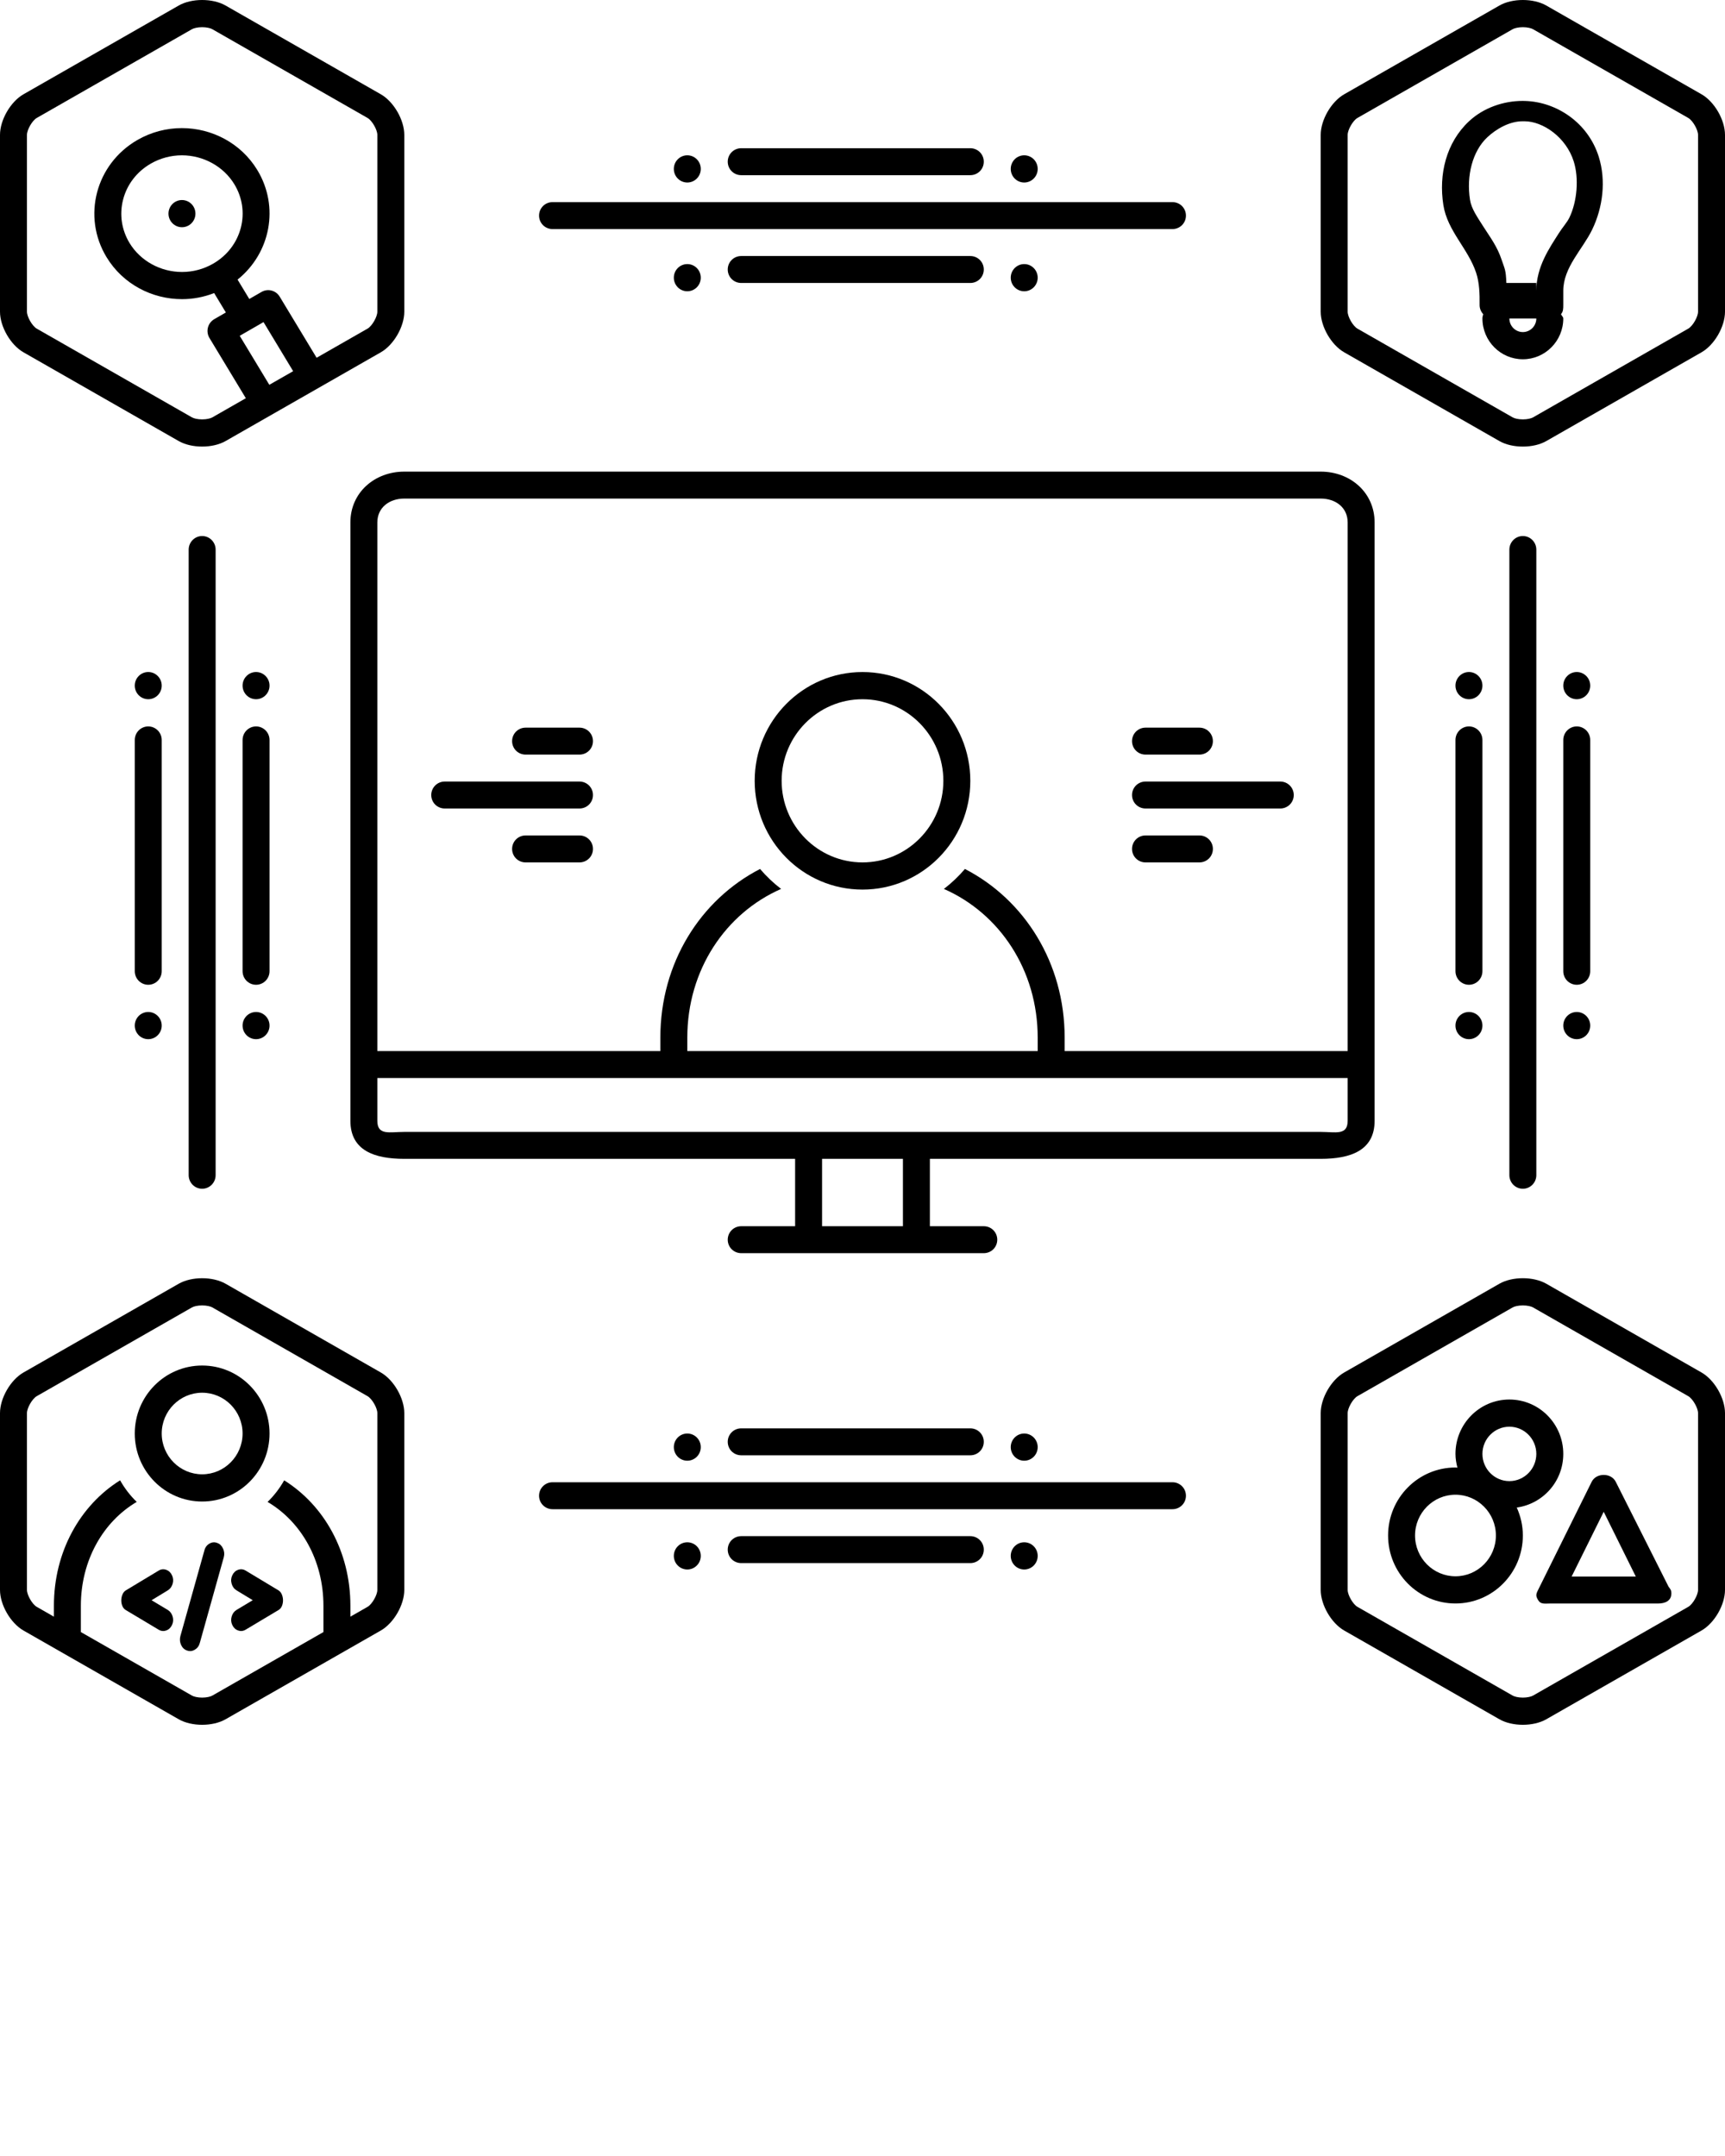 <svg xmlns="http://www.w3.org/2000/svg" xmlns:xlink="http://www.w3.org/1999/xlink" version="1.1" x="0px" y="0px" viewBox="0 0 128 160" style="enable-background:new 0 0 128 128;" xml:space="preserve"><path d="M102,83.174v-44.402C102,36.552,100.2,35,98,35H30c-2.2,0-4,1.552-4,3.771v44.402  C26,85.394,27.8,86,30,86h29v5h-4c-0.552,0-1,0.442-1,1s0.448,1,1,1h18c0.552,0,1-0.442,1-1  s-0.448-1-1-1h-4v-5h29C100.2,86,102,85.394,102,83.174z M28,38.771C28,37.659,28.897,37,30,37h68  c1.103,0,2,0.659,2,1.771V78H79v-0.994c0-5.548-2.977-10.236-7.4-12.519  c-0.465,0.549-0.99,1.043-1.56,1.482C74.17,67.782,77,71.986,77,77.006V78H51v-0.994  c0-5.02,2.83-9.226,6.959-11.038c-0.57-0.438-1.095-0.933-1.56-1.481  C51.977,66.769,49,71.457,49,77.006V78H28V38.771z M67,91h-6v-5h6V91z M30,84  c-1.103,0-2,0.286-2-0.826V80h72v3.174C100,84.286,99.103,84,98,84H30z"/><path d="M64,66.018c4.416,0,8-3.614,8-8.072s-3.584-8.073-8-8.073s-8,3.615-8,8.073  S59.584,66.018,64,66.018z M64,51.891c3.309,0,6,2.716,6,6.055C70,61.284,67.309,64,64,64  s-6-2.716-6-6.055C58,54.606,60.691,51.891,64,51.891z"/><path d="M15,111.43c2.76,0,5-2.26,5-5.047c0-2.785-2.24-5.045-5-5.045s-5,2.26-5,5.045  C10,109.17,12.24,111.43,15,111.43z M15,103.356c1.654,0,3,1.357,3,3.026  c0,1.669-1.346,3.028-3,3.028s-3-1.359-3-3.028C12,104.714,13.346,103.356,15,103.356z"/><path d="M1.74,26.144L13.26,32.731c0.479,0.274,1.109,0.41,1.74,0.41  s1.262-0.137,1.74-0.41L28.26,26.144C29.217,25.597,30,24.24,30,23.13V10.012  c0-1.11-0.783-2.466-1.74-3.014L16.74,0.411C16.262,0.137,15.631,0,15,0  s-1.262,0.137-1.74,0.411L1.74,6.998C0.783,7.546,0,8.901,0,10.012V23.13  C0,24.24,0.783,25.597,1.74,26.144z M19.984,28.557l-2.196-3.636l1.766-1.018  l2.199,3.643L19.984,28.557z M2,10.012c0-0.386,0.394-1.067,0.726-1.258l11.521-6.588  C14.375,2.092,14.658,2.018,15,2.018s0.625,0.074,0.754,0.149l11.518,6.586  C27.606,8.944,28,9.626,28,10.012V23.13c0,0.386-0.394,1.067-0.726,1.258l-3.781,2.162  l-2.738-4.533c-0.281-0.466-0.879-0.625-1.35-0.351l-0.907,0.522l-0.87-1.439  c2.436-1.953,3.122-5.396,1.467-8.128c-1.214-2.002-3.379-3.115-5.602-3.114  c-1.125,0-2.266,0.286-3.305,0.886C7.1,12.179,6.079,16.073,7.908,19.088  c1.214,2.002,3.378,3.113,5.6,3.113c0.802,0,1.609-0.15,2.383-0.451  l0.869,1.44l-0.858,0.494c-0.235,0.135-0.405,0.359-0.473,0.623  c-0.067,0.265-0.026,0.546,0.114,0.777l2.699,4.468l-2.489,1.424  C15.625,31.05,15.342,31.123,15,31.123s-0.625-0.073-0.754-0.148L2.727,24.389  C2.394,24.197,2,23.516,2,23.13V10.012z M15.819,19.565  c-0.701,0.406-1.5,0.619-2.311,0.619c-1.598,0-3.09-0.822-3.894-2.147  c-0.59-0.975-0.762-2.112-0.484-3.208c0.287-1.131,1.017-2.084,2.055-2.684  c0.7-0.404,1.499-0.619,2.311-0.619c1.598,0,3.091,0.825,3.895,2.149  c0.59,0.974,0.762,2.114,0.484,3.208C17.586,18.013,16.857,18.965,15.819,19.565z"/><path d="M126.26,6.998L114.74,0.411C114.262,0.137,113.631,0,113,0  c-0.631,0-1.262,0.137-1.74,0.411L99.74,6.998C98.783,7.546,98,8.901,98,10.012V23.13  c0,1.11,0.783,2.467,1.74,3.014l11.52,6.588  c0.479,0.274,1.109,0.41,1.74,0.41c0.631,0,1.262-0.137,1.74-0.41  l11.52-6.588C127.217,25.597,128,24.24,128,23.13V10.012  C128,8.901,127.217,7.546,126.26,6.998z M126,23.13c0,0.386-0.394,1.067-0.726,1.258  l-11.521,6.588c-0.129,0.074-0.412,0.147-0.753,0.147  c-0.342,0-0.625-0.073-0.754-0.148l-11.519-6.586C100.394,24.197,100,23.516,100,23.13  V10.012c0-0.386,0.394-1.067,0.726-1.258l11.521-6.588  C112.375,2.092,112.658,2.018,113,2.018c0.342,0,0.624,0.074,0.754,0.149l11.519,6.586  C125.606,8.944,126,9.626,126,10.012V23.13z"/><path d="M1.74,121.002L13.26,127.589C13.738,127.863,14.369,128,15,128  s1.262-0.137,1.74-0.411L28.26,121.002C29.217,120.454,30,119.099,30,117.988v-13.118  c0-1.11-0.783-2.467-1.74-3.014L16.74,95.269c-0.479-0.273-1.109-0.41-1.74-0.41  s-1.262,0.137-1.74,0.41L1.74,101.856C0.783,102.403,0,103.76,0,104.87v13.118  C0,119.099,0.783,120.454,1.74,121.002z M2,104.87c0-0.386,0.394-1.067,0.726-1.258  l11.521-6.588C14.375,96.95,14.658,96.877,15,96.877s0.625,0.073,0.754,0.148  l11.518,6.586C27.606,103.803,28,104.484,28,104.87v13.118  c0,0.386-0.394,1.067-0.726,1.258L26,119.975v-0.809  c0-4.025-1.955-7.461-4.913-9.308c-0.333,0.593-0.749,1.132-1.231,1.602  C22.344,112.925,24,115.794,24,119.166v1.952l-8.247,4.716  C15.625,125.908,15.342,125.982,15,125.982s-0.625-0.074-0.754-0.149L6,121.118v-1.952  c0-3.373,1.656-6.242,4.144-7.707c-0.483-0.469-0.898-1.009-1.232-1.602  C5.955,111.705,4,115.14,4,119.166v0.81l-1.273-0.729  C2.394,119.056,2,118.374,2,117.988V104.87z"/><path d="M126.26,101.856l-11.52-6.588c-0.479-0.273-1.109-0.41-1.74-0.41  c-0.631,0-1.262,0.137-1.74,0.41l-11.52,6.588C98.783,102.403,98,103.76,98,104.87  v13.118c0,1.11,0.783,2.466,1.74,3.014l11.52,6.587  C111.738,127.863,112.369,128,113,128c0.631,0,1.262-0.137,1.74-0.411l11.52-6.587  C127.217,120.454,128,119.099,128,117.988v-13.118  C128,103.76,127.217,102.403,126.26,101.856z M126,117.988  c0,0.386-0.394,1.067-0.726,1.258l-11.521,6.588  c-0.129,0.074-0.412,0.148-0.753,0.148c-0.342,0-0.625-0.074-0.754-0.149  l-11.519-6.586C100.394,119.056,100,118.374,100,117.988v-13.118  c0-0.386,0.394-1.067,0.726-1.258l11.521-6.588  c0.129-0.074,0.412-0.147,0.753-0.147c0.342,0,0.624,0.073,0.754,0.148  l11.519,6.586C125.606,103.803,126,104.484,126,104.87V117.988z"/><path d="M113.185,7.493c-0.068-0.002-0.137-0.004-0.205-0.004  c-1.409,0-2.9,0.502-3.982,1.517c-1.685,1.579-2.255,3.928-1.896,6.215  c0.302,1.919,1.838,3.229,2.43,5.019c0.247,0.74,0.268,1.574,0.259,2.388  c-0.003,0.268,0.103,0.511,0.271,0.691C110.03,23.42,110,23.522,110,23.635  c0,1.67,1.346,3.027,3,3.027c1.654,0,3-1.357,3-3.027c0-0.114-0.135-0.22-0.17-0.322  C115.998,23.132,116,22.894,116,22.627c0-0.52,0-1.046,0-1.047  c0-1.743,1.433-3.074,2.141-4.535c0.8-1.652,1.045-3.651,0.49-5.417  C117.836,9.104,115.511,7.568,113.185,7.493z M113,24.644c-0.551,0-1-0.452-1-1.009h2  C114,24.191,113.551,24.644,113,24.644z M116.449,16.159c-0.167,0.345-0.511,0.723-0.764,1.125  C114.98,18.396,114,19.784,114,21.58V21h-2.224c-0.034-1-0.125-1.043-0.346-1.709  c-0.336-1.016-0.87-1.702-1.342-2.446c-0.485-0.766-0.905-1.351-1.01-2.019  c-0.28-1.783,0.187-3.61,1.282-4.636C111.012,9.579,111.992,9,112.98,9h0.141  c1.361,0,3.086,1.173,3.656,2.984C117.164,13.215,117.041,14.935,116.449,16.159z"/><path d="M116,107.896c0-2.229-1.791-4.035-4-4.035s-4,1.807-4,4.035  c0,0.356,0.06,0.695,0.146,1.024c-0.05-0.001-0.096-0.014-0.146-0.014  c-2.761,0-5,2.258-5,5.045c0,2.787,2.239,5.046,5,5.046s5-2.259,5-5.046  c0-0.741-0.168-1.44-0.452-2.074C114.495,111.606,116,109.938,116,107.896z M108,116.979  c-1.654,0-3-1.358-3-3.027c0-1.669,1.346-3.027,3-3.027c1.654,0,3,1.358,3,3.027  C111,115.621,109.654,116.979,108,116.979z M112,109.916c-1.103,0-2-0.906-2-2.02  c0-1.111,0.897-2.018,2-2.018s2,0.906,2,2.018C114,109.01,113.103,109.916,112,109.916z"/><path d="M119.895,109.969c-0.339-0.684-1.45-0.684-1.789,0l-4,8.073  c-0.155,0.312-0.138,0.432,0.044,0.729C114.331,119.069,114.653,119,115,119h8  c0.007,0,0.014,0,0.02,0c0.552,0,1-0.2,1-0.758c0-0.23-0.077-0.318-0.206-0.488  L119.895,109.969z M116.618,117L119,112.192L121.382,117H116.618z"/><path d="M12.811,117.532c0.063-0.22,0.046-0.43-0.05-0.632  c-0.096-0.202-0.242-0.337-0.435-0.404c-0.193-0.066-0.378-0.046-0.557,0.063  l-2.429,1.463c-0.104,0.061-0.186,0.157-0.245,0.291  c-0.06,0.135-0.091,0.277-0.095,0.43c-0.004,0.15,0.022,0.296,0.078,0.436  c0.056,0.138,0.144,0.242,0.262,0.309l2.429,1.452  c0.179,0.108,0.364,0.13,0.557,0.062c0.193-0.065,0.338-0.201,0.435-0.402  c0.096-0.203,0.113-0.412,0.05-0.632c-0.063-0.218-0.184-0.383-0.361-0.492  l-1.204-0.72l1.204-0.732C12.627,117.915,12.748,117.75,12.811,117.532z"/><path d="M16.114,114.503c-0.193-0.076-0.384-0.059-0.574,0.051  c-0.189,0.109-0.314,0.276-0.373,0.505L13.385,121.419  c-0.06,0.234-0.041,0.455,0.056,0.662c0.096,0.206,0.245,0.344,0.446,0.409  c0.193,0.068,0.382,0.047,0.568-0.061c0.186-0.111,0.308-0.274,0.368-0.493  l1.783-6.373c0.059-0.219,0.041-0.433-0.056-0.644  C16.452,114.709,16.308,114.569,16.114,114.503z"/><path d="M17.674,116.496c-0.193,0.067-0.338,0.202-0.435,0.404  c-0.097,0.202-0.114,0.412-0.05,0.632c0.063,0.218,0.183,0.383,0.362,0.49  l1.204,0.732L17.551,119.475c-0.178,0.109-0.299,0.274-0.362,0.492  c-0.064,0.22-0.046,0.429,0.05,0.632c0.096,0.201,0.241,0.337,0.435,0.402  c0.193,0.068,0.378,0.047,0.557-0.062l2.429-1.452  c0.119-0.066,0.206-0.171,0.262-0.309c0.056-0.14,0.082-0.285,0.078-0.436  c-0.003-0.152-0.035-0.295-0.094-0.43c-0.06-0.134-0.142-0.23-0.245-0.291  l-2.429-1.463C18.053,116.45,17.867,116.43,17.674,116.496z"/><ellipse cx="13.502" cy="15.854" rx="1" ry="1.009"/><path d="M43,62h-4c-0.552,0-1,0.443-1,1c0,0.559,0.448,1,1,1h4c0.552,0,1-0.441,1-1  C44,62.443,43.552,62,43,62z"/><path d="M43,58H33c-0.552,0-1,0.443-1,1c0,0.559,0.448,1,1,1h10c0.552,0,1-0.441,1-1  C44,58.443,43.552,58,43,58z"/><path d="M43,54h-4c-0.552,0-1,0.443-1,1c0,0.559,0.448,1,1,1h4c0.552,0,1-0.441,1-1  C44,54.443,43.552,54,43,54z"/><path d="M85,64h4c0.552,0,1-0.441,1-1c0-0.557-0.448-1-1-1h-4c-0.552,0-1,0.443-1,1  C84,63.559,84.448,64,85,64z"/><path d="M85,60h10c0.552,0,1-0.441,1-1c0-0.557-0.448-1-1-1H85c-0.552,0-1,0.443-1,1  C84,59.559,84.448,60,85,60z"/><path d="M85,56h4c0.552,0,1-0.441,1-1c0-0.557-0.448-1-1-1h-4c-0.552,0-1,0.443-1,1  C84,55.559,84.448,56,85,56z"/><path d="M87,15H41c-0.552,0-1,0.442-1,1s0.448,1,1,1h46c0.552,0,1-0.442,1-1S87.552,15,87,15z"/><path d="M72,13c0.552,0,1-0.442,1-1s-0.448-1-1-1H55c-0.552,0-1,0.442-1,1s0.448,1,1,1H72z"/><ellipse cx="76" cy="12.535" rx="1" ry="1.01"/><ellipse cx="51" cy="12.535" rx="1" ry="1.01"/><path d="M72,21c0.552,0,1-0.442,1-1s-0.448-1-1-1H55c-0.552,0-1,0.442-1,1s0.448,1,1,1H72z"/><ellipse cx="76" cy="20.607" rx="1" ry="1.009"/><ellipse cx="51" cy="20.607" rx="1" ry="1.009"/><path d="M88,111c0-0.557-0.448-1-1-1H41c-0.552,0-1,0.443-1,1c0,0.559,0.448,1,1,1h46  C87.552,112,88,111.559,88,111z"/><path d="M72,108c0.552,0,1-0.441,1-1c0-0.557-0.448-1-1-1H55c-0.552,0-1,0.443-1,1  c0,0.559,0.448,1,1,1H72z"/><ellipse cx="76" cy="107.393" rx="1" ry="1.009"/><ellipse cx="51" cy="107.393" rx="1" ry="1.009"/><path d="M55,114c-0.552,0-1,0.443-1,1c0,0.559,0.448,1,1,1h17c0.552,0,1-0.441,1-1  c0-0.557-0.448-1-1-1H55z"/><ellipse cx="76" cy="115.465" rx="1" ry="1.01"/><ellipse cx="51" cy="115.465" rx="1" ry="1.01"/><path d="M14,40.79v46.42c0,0.558,0.448,1.01,1,1.01s1-0.452,1-1.01V40.79  c0-0.558-0.448-1.01-1-1.01S14,40.232,14,40.79z"/><path d="M20,54.918c0-0.558-0.448-1.009-1-1.009s-1,0.451-1,1.009v17.155  c0,0.558,0.448,1.009,1,1.009s1-0.451,1-1.009V54.918z"/><ellipse cx="19" cy="76.11" rx="1" ry="1.009"/><ellipse cx="19" cy="50.881" rx="1" ry="1.009"/><path d="M12,54.918c0-0.558-0.448-1.009-1-1.009s-1,0.451-1,1.009v17.155  c0,0.558,0.448,1.009,1,1.009s1-0.451,1-1.009V54.918z"/><ellipse cx="11" cy="76.11" rx="1" ry="1.009"/><ellipse cx="11" cy="50.881" rx="1" ry="1.009"/><path d="M114,87.21V40.79c0-0.558-0.448-1.01-1-1.01s-1,0.452-1,1.01v46.42  c0,0.558,0.448,1.01,1,1.01S114,87.768,114,87.21z"/><path d="M116,72.073c0,0.558,0.448,1.009,1,1.009s1-0.451,1-1.009V54.918  c0-0.558-0.448-1.009-1-1.009s-1,0.451-1,1.009V72.073z"/><ellipse cx="117" cy="76.11" rx="1" ry="1.009"/><ellipse cx="117" cy="50.881" rx="1" ry="1.009"/><path d="M108,72.073c0,0.558,0.448,1.009,1,1.009s1-0.451,1-1.009V54.918  c0-0.558-0.448-1.009-1-1.009s-1,0.451-1,1.009V72.073z"/><ellipse cx="109" cy="76.11" rx="1" ry="1.009"/><ellipse cx="109" cy="50.881" rx="1" ry="1.009"/></svg>